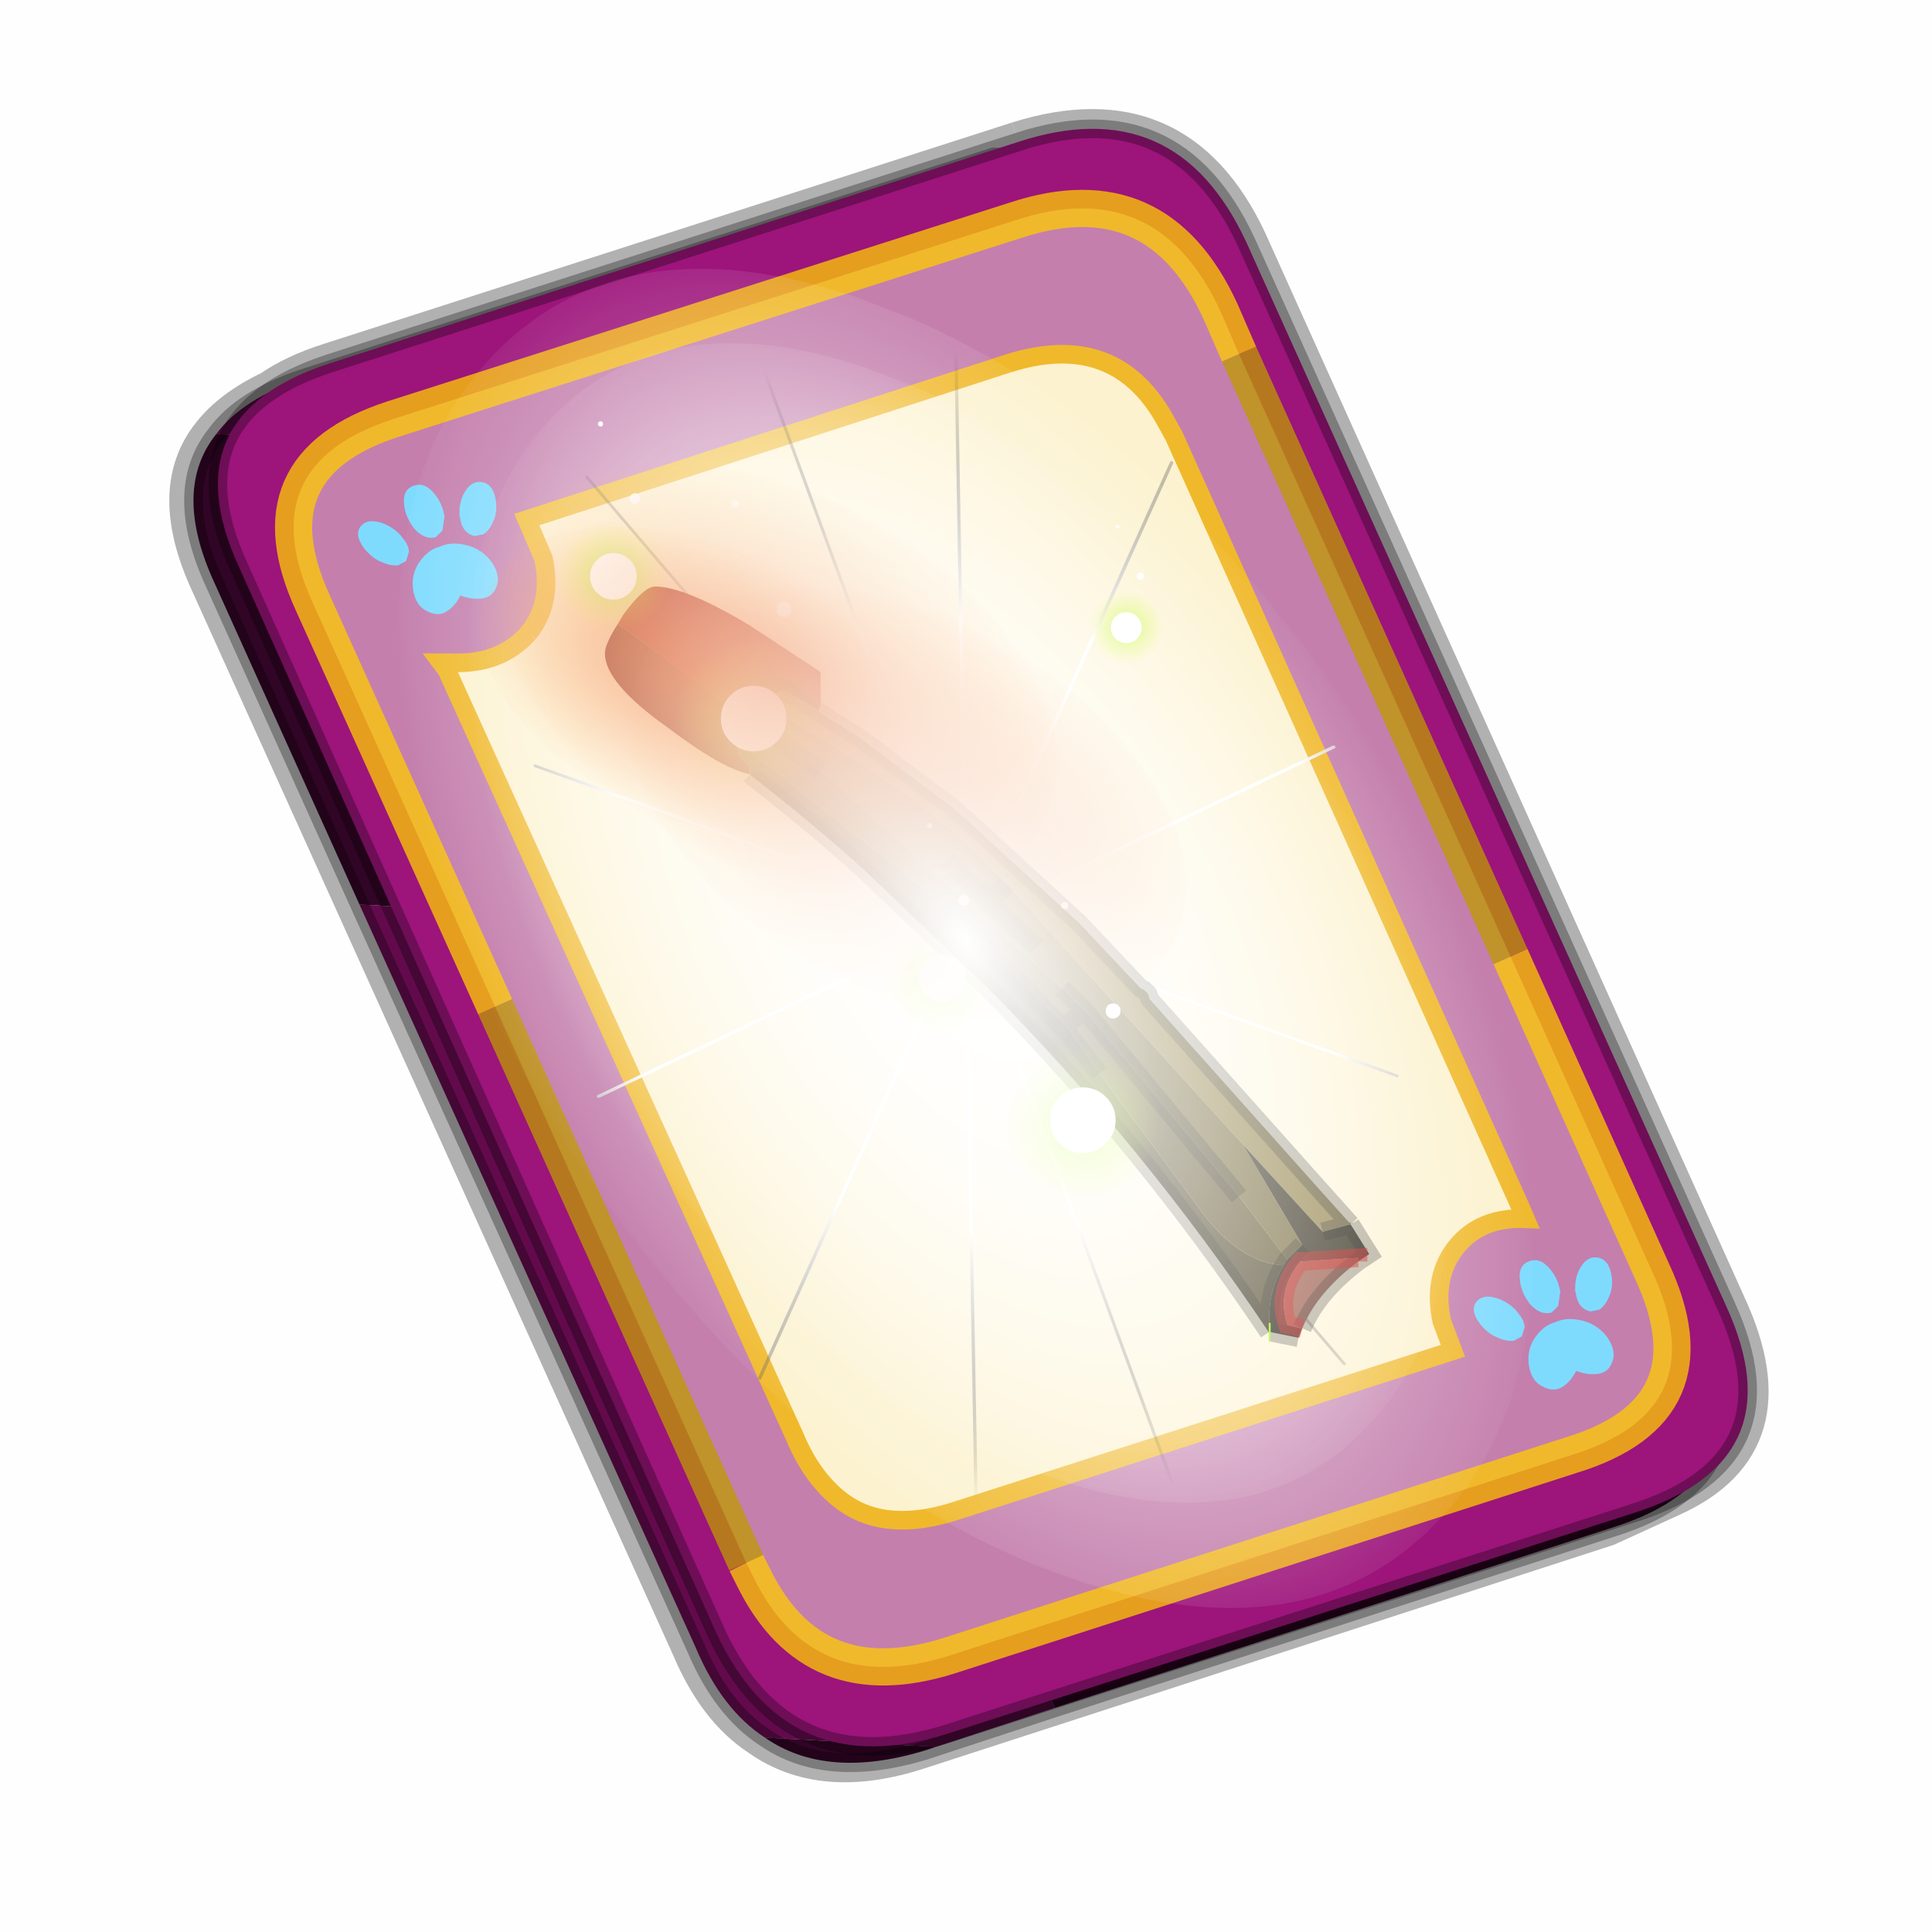 <?xml version='1.0' encoding='UTF-8'?>
<svg xmlns:xlink="http://www.w3.org/1999/xlink" xmlns="http://www.w3.org/2000/svg" version="1.1" width="60px" height="60px" viewBox="0.0 0.0 60.0 60.0"><defs><g id="c1"><path fill="#000000" fill-opacity="0.004" d="M0.0 0.0 L60.0 0.0 60.0 60.0 0.0 60.0 0.0 0.0"/></g><g id="c2"><path fill="none" stroke="#000000" stroke-width="1.0" stroke-opacity="0.302" d="M22.3 0.35 Q26.6 -1.0 28.5 3.05 L41.4 31.7 Q43.1 35.4 39.9 36.85 L38.15 37.65 19.65 43.65 Q17.05 44.5 15.35 43.3 14.2 42.55 13.5 40.9 L0.55 12.25 Q-0.6 9.75 0.6 8.25 1.15 7.55 2.2 7.05 2.85 6.6 3.8 6.3 L22.3 0.35"/><path fill="#300525" stroke="none" d="M25.55 0.9 Q26.9 1.6 27.8 3.55 L40.7 32.15 Q42.6 36.3 38.3 37.65 L23.3 42.5 13.15 21.4 4.6 20.9 0.7 12.25 Q-0.45 9.75 0.75 8.25 L29.8 9.75 25.55 0.9 M20.1 43.55 L19.8 43.65 Q17.15 44.45 15.5 43.3 L20.1 43.55"/><path fill="#630a4c" stroke="none" d="M23.3 42.5 L20.1 43.55 15.5 43.3 Q14.35 42.55 13.65 40.9 L4.6 20.9 13.15 21.4 23.3 42.5 M0.75 8.25 Q1.45 7.3 3.1 6.75 L21.65 0.8 25.55 0.9 29.8 9.75 0.75 8.25"/><path fill="none" stroke="#000000" stroke-width="0.5" stroke-opacity="0.302" d="M25.55 0.9 Q26.9 1.6 27.8 3.55 L40.7 32.15 Q42.6 36.3 38.3 37.65 L23.3 42.5 20.1 43.55 19.8 43.65 Q17.15 44.45 15.5 43.3 14.35 42.55 13.65 40.9 L4.6 20.9 0.7 12.25 Q-0.45 9.75 0.75 8.25 1.45 7.3 3.1 6.75 L21.65 0.8 25.55 0.9"/><path fill="#9d147b" stroke="none" d="M14.2 40.5 L1.35 11.8 Q-0.5 7.75 3.8 6.35 L22.3 0.4 Q26.55 -1.0 28.45 3.1 L41.35 31.7 Q43.25 35.85 38.9 37.25 L20.4 43.2 Q16.1 44.55 14.2 40.5"/><path fill="none" stroke="#000000" stroke-width="0.5" stroke-opacity="0.302" d="M14.2 40.5 L1.35 11.8 Q-0.5 7.75 3.8 6.35 L22.3 0.4 Q26.55 -1.0 28.45 3.1 L41.35 31.7 Q43.25 35.85 38.9 37.25 L20.4 43.2 Q16.1 44.55 14.2 40.5"/><path fill="#fcf2cf" stroke="none" d="M9.15 13.6 Q9.8 12.8 9.55 11.6 L9.1 10.55 22.05 6.35 Q24.9 5.45 26.25 7.85 L26.5 8.3 35.8 29.0 35.95 29.35 Q34.75 29.3 34.1 30.1 33.45 30.9 33.7 32.1 L34.0 32.9 20.65 37.2 Q18.8 37.8 17.65 37.0 16.8 36.4 16.3 35.2 L6.95 14.6 6.8 14.4 7.1 14.4 Q8.4 14.45 9.15 13.6"/><path fill="#c47fad" stroke="none" d="M8.25 23.65 L3.35 12.8 Q1.65 9.1 5.5 7.85 L22.25 2.5 Q26.05 1.25 27.75 4.95 L28.25 6.1 35.55 22.3 39.35 30.75 Q41.1 34.5 37.2 35.7 L20.45 41.1 Q16.8 42.25 15.2 39.0 L15.0 38.6 8.25 23.65 M9.15 13.6 Q8.4 14.45 7.1 14.4 L6.8 14.4 6.95 14.6 16.3 35.2 Q16.8 36.4 17.65 37.0 18.8 37.8 20.65 37.2 L34.0 32.9 33.7 32.1 Q33.45 30.9 34.1 30.1 34.75 29.3 35.95 29.35 L35.8 29.0 26.5 8.3 26.25 7.85 Q24.9 5.45 22.05 6.35 L9.1 10.55 9.55 11.6 Q9.8 12.8 9.15 13.6"/><path fill="none" stroke="#ffcc00" stroke-width="1.0" stroke-opacity="0.749" d="M8.25 23.65 L3.35 12.8 Q1.65 9.1 5.5 7.85 L22.25 2.5 Q26.05 1.25 27.75 4.95 L28.25 6.1 M35.55 22.3 L39.35 30.75 Q41.1 34.5 37.2 35.7 L20.45 41.1 Q16.8 42.25 15.2 39.0 L15.0 38.6"/><path fill="none" stroke="#bf9900" stroke-width="1.0" stroke-opacity="0.749" d="M28.25 6.1 L35.55 22.3 M15.0 38.6 L8.25 23.65"/><path fill="none" stroke="#f0b92b" stroke-width="0.5" d="M9.15 13.6 Q9.8 12.8 9.55 11.6 L9.1 10.55 22.05 6.35 Q24.9 5.45 26.25 7.85 L26.5 8.3 35.8 29.0 35.95 29.35 Q34.75 29.3 34.1 30.1 33.45 30.9 33.7 32.1 L34.0 32.9 20.65 37.2 Q18.8 37.8 17.65 37.0 16.8 36.4 16.3 35.2 L6.95 14.6 6.8 14.4 7.1 14.4 Q8.4 14.45 9.15 13.6"/></g><g id="c3"><path fill="#7fdbfe" stroke="none" d="M10.75 4.9 Q10.75 4.6 10.9 4.35 11.25 3.45 11.95 2.75 13.3 1.5 14.35 2.1 15.4 2.7 14.95 4.45 14.7 5.4 14.1 6.15 L13.75 6.5 Q13.1 7.15 12.35 7.35 L11.4 7.2 Q10.95 6.9 10.75 6.4 10.5 5.75 10.75 4.9 M7.5 5.9 Q7.0 5.85 6.6 5.5 6.05 5.0 5.8 4.15 L5.7 3.6 Q5.55 2.65 5.8 1.7 6.25 0.0 7.5 0.0 L7.6 0.0 Q8.85 0.0 9.3 1.7 9.55 2.65 9.4 3.6 L9.3 4.15 8.5 5.5 7.6 5.9 7.5 5.9 M4.35 4.9 Q4.6 5.75 4.35 6.4 L3.7 7.2 2.75 7.35 Q2.0 7.15 1.35 6.5 L1.0 6.15 Q0.4 5.4 0.15 4.45 -0.3 2.7 0.75 2.1 1.8 1.5 3.15 2.75 3.85 3.45 4.2 4.35 L4.35 4.9 M5.5 13.7 Q4.45 13.9 3.65 12.95 2.75 12.0 3.2 10.25 3.7 8.5 5.25 7.6 6.4 6.9 7.55 7.0 8.75 6.9 9.9 7.6 11.45 8.5 11.95 10.25 12.35 12.0 11.5 12.95 10.7 13.9 9.65 13.7 8.55 13.5 7.55 12.6 6.55 13.5 5.5 13.7"/></g><g id="c4"><g><use transform="matrix(1.0,0.0,0.0,1.0,0.0,0.0)" xlink:href="#c3"/></g></g><radialGradient gradientUnits="userSpaceOnUse" r="819.2" cx="0" cy="0" spreadMethod="pad" gradientTransform="matrix(0.091,0.0,0.0,0.091,0.6,3.4)" id="gradient1"><stop offset="0.0" stop-color="#ffffff"/><stop offset="1.0" stop-color="#ffffff" stop-opacity="0.0"/></radialGradient><g id="c5"><path stroke="none" fill="url(#gradient1)" d="M36.65 -54.65 Q60.05 -42.0 69.75 -17.95 80.55 8.9 68.0 34.1 55.45 59.35 26.8 68.2 -1.8 77.05 -29.7 64.3 -57.6 51.6 -68.45 24.75 -79.3 -2.05 -66.75 -27.25 L-66.7 -27.3 Q-54.1 -52.5 -25.5 -61.4 3.1 -70.2 31.0 -57.5 L36.65 -54.65"/></g><g id="c6"><g><use transform="matrix(1.0,0.0,0.0,1.0,0.0,0.0)" xlink:href="#c5"/></g></g><radialGradient gradientUnits="userSpaceOnUse" r="819.2" cx="0" cy="0" spreadMethod="pad" gradientTransform="matrix(0.209,0.0,0.0,0.177,67.15,107.2)" id="gradient2"><stop offset="0.357" stop-color="#ffffff"/><stop offset="0.671" stop-opacity="0.0"/></radialGradient><g id="c7"><path fill="none" stroke-linejoin="round" stroke-linecap="round" stroke="url(#gradient2)" stroke-width="0.5" d="M136.55 165.8 L68.6 106.0 68.4 106.0 118.25 201.5 M68.2 105.7 L68.25 105.8 68.25 105.75 68.2 105.7 0.0 45.7 M68.25 105.8 L68.3 105.85 68.3 105.8 68.25 105.75 49.95 0.05 M0.05 97.7 L68.15 105.95 68.25 105.85 68.25 105.8 M68.3 105.85 L68.25 105.85 68.3 106.0 68.3 105.85 68.3 105.8 68.35 105.8 68.3 105.8 86.6 18.35 M50.0 193.2 L68.3 106.0 68.15 105.95 18.25 151.55 M68.4 106.0 L68.3 106.0 86.55 211.5 M68.4 106.0 L68.3 105.85 M68.6 106.0 L68.35 105.8 118.25 60.15 M136.6 114.25 L68.6 106.0 M68.2 105.7 L18.25 10.05"/></g><g id="c8"><g><use transform="matrix(1.0,0.0,0.0,1.0,0.0,0.0)" xlink:href="#c7"/></g></g><g id="c9"><path fill="#990000" stroke="none" d="M16.95 15.55 L17.0 15.65 17.0 14.65 15.1 13.4 Q13.35 12.35 12.55 12.35 12.25 12.35 11.7 13.1 L11.55 13.35 14.55 15.55 15.3 14.9 Q15.85 14.65 16.3 14.9 L16.35 14.95 16.95 15.55"/><path fill="#918147" stroke="none" d="M30.4 28.55 L25.85 23.45 25.8 23.3 25.7 23.2 25.6 23.15 23.95 21.4 20.95 18.65 20.55 18.3 19.95 17.85 19.35 17.4 18.75 16.95 18.7 16.9 17.95 16.35 17.3 15.95 17.0 15.75 16.4 15.35 16.3 15.3 16.0 15.15 15.95 15.15 15.75 15.25 15.45 15.5 16.85 16.35 18.15 17.15 Q20.45 18.65 22.0 20.35 L28.35 27.35 30.5 29.7 31.25 29.5 30.4 28.55"/><path fill="#660000" stroke="none" d="M16.95 15.55 L16.35 14.95 16.3 14.9 Q15.85 14.65 15.3 14.9 L14.55 15.55 11.55 13.35 Q11.2 13.9 11.2 14.15 11.2 14.95 12.9 16.15 14.35 17.25 15.1 17.4 L15.1 17.2 14.8 16.9 14.75 16.55 14.7 16.45 14.7 16.4 14.75 16.35 14.7 16.45 14.75 16.5 14.75 16.35 14.75 16.3 Q14.75 15.65 15.1 15.4 L15.1 15.3 15.15 15.35 15.95 15.15 16.0 15.15 16.3 15.3 16.4 15.35 16.95 15.7 16.95 15.55"/><path fill="#726636" stroke="none" d="M31.25 29.5 L31.25 29.45 31.2 29.45 30.4 28.55 31.25 29.5 M28.35 27.35 L22.0 20.35 Q20.45 18.65 18.15 17.15 L16.85 16.35 15.45 15.5 15.1 15.8 15.05 15.85 17.0 17.3 23.5 23.15 23.65 23.3 24.1 23.75 28.25 28.75 29.55 30.45 29.95 30.05 28.35 27.35 M22.8 22.05 L21.55 20.85 22.0 20.35 21.55 20.85 20.4 19.7 21.55 20.85 22.8 22.05"/><path fill="#330000" stroke="none" d="M15.45 15.5 L15.75 15.25 15.95 15.15 15.15 15.35 15.1 15.3 15.1 15.4 Q14.75 15.65 14.75 16.3 L14.75 16.35 15.05 15.85 15.1 15.8 15.45 15.5"/><path fill="#494123" stroke="none" d="M15.1 17.4 L15.15 17.45 Q16.7 18.65 18.15 19.95 L21.5 23.15 Q25.7 27.4 29.05 32.4 L29.1 32.4 Q28.95 31.45 29.45 30.6 28.35 30.55 27.35 29.3 L24.5 25.45 23.6 24.15 23.6 24.3 23.6 24.15 20.3 20.9 14.75 16.5 14.7 16.45 14.75 16.35 14.7 16.4 14.7 16.45 14.75 16.55 14.8 16.9 15.1 17.2 15.1 17.4 M24.5 25.45 L23.6 24.3 20.3 20.9 23.6 24.3 24.5 25.45"/><path fill="#5e532c" stroke="none" d="M15.05 15.85 L14.75 16.35 14.75 16.5 20.3 20.9 23.6 24.15 24.5 25.45 27.35 29.3 Q28.35 30.55 29.45 30.6 L29.55 30.45 28.25 28.75 24.1 23.75 23.65 23.3 23.5 23.15 17.0 17.3 15.05 15.85 M24.1 23.75 L23.6 24.15 24.1 23.75"/><path fill="#2e2816" stroke="none" d="M29.1 32.4 L29.85 32.55 29.95 32.3 29.55 32.2 Q29.25 31.3 29.9 30.5 L31.45 30.4 31.45 30.5 31.75 30.3 31.25 29.5 30.5 29.7 28.35 27.35 29.95 30.05 29.55 30.45 29.45 30.6 Q28.95 31.45 29.1 32.4"/><path fill="#985441" stroke="none" d="M29.95 32.3 Q30.3 31.45 31.2 30.7 L31.45 30.5 31.45 30.4 29.9 30.5 Q29.25 31.3 29.55 32.2 L29.95 32.3"/><path fill="none" stroke="#000000" stroke-width="0.5" stroke-opacity="0.302" d="M15.1 17.4 L15.15 17.45 Q16.7 18.65 18.15 19.95 L21.5 23.15 Q25.7 27.4 29.05 32.4 M29.1 32.4 L29.85 32.55 M29.95 32.3 Q30.3 31.45 31.2 30.7 L31.45 30.5 31.75 30.3 31.25 29.5 31.25 29.45 M30.4 28.55 L25.85 23.45 25.8 23.3 25.7 23.2 25.6 23.15 23.95 21.4 20.95 18.65 20.55 18.3 19.95 17.85 19.35 17.4 18.75 16.95 18.7 16.9 17.95 16.35 17.3 15.95 17.0 15.75 16.4 15.35 M16.0 15.15 L16.3 15.3 16.4 15.35 M29.45 30.6 Q28.95 31.45 29.1 32.4 M31.25 29.5 L30.4 28.55 M29.95 30.05 L29.55 30.45 29.45 30.6 M31.25 29.5 L30.5 29.7"/><path fill="none" stroke="#000000" stroke-width="0.5" stroke-opacity="0.302" d="M20.3 20.9 L23.6 24.3 24.5 25.45 M17.0 17.3 L15.05 15.85 M28.25 28.75 L24.1 23.75 23.65 23.3 23.5 23.15 M22.0 20.35 L21.55 20.85 20.4 19.7 M21.55 20.85 L22.8 22.05 M23.6 24.3 L23.6 24.15 24.1 23.75"/><path fill="none" stroke="#99ff00" stroke-width="0.5" d="M29.05 32.4 L29.1 32.4"/><path fill="none" stroke="#cc0000" stroke-width="0.5" stroke-opacity="0.502" d="M31.45 30.5 L31.45 30.4 29.9 30.5 Q29.25 31.3 29.55 32.2 L29.95 32.3"/></g><radialGradient gradientUnits="userSpaceOnUse" r="819.2" cx="0" cy="0" spreadMethod="pad" gradientTransform="matrix(0.022,0.011,0.0,0.022,0.0,0.05)" id="gradient3"><stop offset="0.0" stop-color="#e14604" stop-opacity="0.643"/><stop offset="1.0" stop-color="#ff9636" stop-opacity="0.0"/></radialGradient><g id="c10"><path stroke="none" fill="url(#gradient3)" d="M12.2 -6.25 Q17.25 1.25 17.25 8.4 17.25 15.55 12.2 18.15 7.15 20.75 0.0 17.3 -7.15 13.8 -12.2 6.3 -17.25 -1.2 -17.25 -8.35 -17.25 -15.5 -12.2 -18.1 -7.15 -20.7 0.0 -17.2 7.15 -13.75 12.2 -6.25"/></g><g id="c11"><g><use transform="matrix(1.0,0.0,0.0,1.0,0.0,0.0)" xlink:href="#c10"/></g></g><radialGradient gradientUnits="userSpaceOnUse" r="819.2" cx="0" cy="0" spreadMethod="pad" gradientTransform="matrix(0.015,0.0,0.0,0.015,0.0,0.0)" id="gradient4"><stop offset="0.0" stop-color="#80ff00" stop-opacity="0.561"/><stop offset="1.0" stop-color="#e6ff00" stop-opacity="0.0"/></radialGradient><g id="c12"><path stroke="none" fill="url(#gradient4)" d="M1.8 -1.8 Q1.05 -2.55 0.0 -2.55 -1.05 -2.55 -1.8 -1.8 -2.55 -1.05 -2.55 0.0 -2.55 1.05 -1.8 1.8 -1.05 2.55 0.0 2.55 1.05 2.55 1.8 1.8 2.55 1.05 2.55 0.0 2.55 -1.05 1.8 -1.8 M9.0 -9.0 Q12.75 -5.25 12.75 0.0 12.75 5.25 9.0 9.0 5.25 12.75 0.0 12.75 -5.25 12.75 -9.0 9.0 -12.75 5.25 -12.75 0.0 -12.75 -5.25 -9.0 -9.0 -5.25 -12.75 0.0 -12.75 5.25 -12.75 9.0 -9.0"/><path fill="#ffffff" stroke="none" d="M3.4 -33.35 L3.25 -32.95 2.8 -32.8 Q2.55 -32.8 2.4 -32.95 L2.25 -33.35 2.4 -33.8 2.8 -33.95 3.25 -33.8 3.4 -33.35 M-5.55 -16.15 Q-5.9 -16.5 -5.85 -16.95 -5.9 -17.45 -5.55 -17.8 -5.2 -18.15 -4.7 -18.15 -4.2 -18.15 -3.85 -17.8 -3.55 -17.45 -3.55 -16.95 -3.55 -16.5 -3.85 -16.15 -4.2 -15.8 -4.7 -15.8 -5.2 -15.8 -5.55 -16.15"/><path fill="#ffffff" stroke="none" d="M3.6 -3.6 Q5.1 -2.1 5.1 0.0 5.1 2.1 3.6 3.6 2.1 5.1 0.0 5.1 -2.1 5.1 -3.6 3.6 -5.1 2.1 -5.1 0.0 -5.1 -2.1 -3.6 -3.6 -2.1 -5.1 0.0 -5.1 2.1 -5.1 3.6 -3.6"/></g><g id="c13"><g><use transform="matrix(1.0,0.0,0.0,1.0,0.0,0.0)" xlink:href="#c12"/></g></g><g id="c14"><g><use transform="matrix(1.0,0.0,0.0,1.0,0.0,0.0)" xlink:href="#c13"/></g><g><use transform="matrix(0.71,0.0,0.0,0.71,21.8,-22.1)" xlink:href="#c13"/></g></g><g id="c15"><g><use transform="matrix(1.0,0.0,0.0,1.0,0.0,0.0)" xlink:href="#c13"/></g><g><use transform="matrix(0.71,0.0,0.0,0.71,21.8,-22.1)" xlink:href="#c13"/></g><g><use transform="matrix(0.47,0.0,0.0,0.47,-6.75,-76.55)" xlink:href="#c13"/></g></g><g id="c16"><g><use transform="matrix(1.0,0.0,0.0,1.0,0.0,0.0)" xlink:href="#c2"/></g><g><use transform="matrix(0.239,-0.087,0.1,0.234,34.25,31.15)" xlink:href="#c4"/></g><g><use transform="matrix(0.239,-0.087,0.1,0.234,4.25,10.3)" xlink:href="#c4"/></g><g><use transform="matrix(0.141,-0.038,0.111,0.226,20.25,20.65)" filter="url(#filter14)" xlink:href="#c6"/></g><g><use transform="matrix(-0.155,0.051,0.084,0.147,22.6,2.3)" filter="url(#filter15)" xlink:href="#c8"/></g><g><use transform="matrix(1.0,0.0,0.0,1.0,0.0,0.0)" xlink:href="#c9"/></g><g><use transform="matrix(-0.045,-0.26,-0.28,0.048,13.6,14.9)" xlink:href="#c11"/></g><g><use transform="matrix(-0.173,0.0,0.0,0.173,15.2,15.9)" filter="url(#filter18)" xlink:href="#c14"/></g><g><use transform="matrix(-0.173,0.0,0.0,0.173,24.05,26.7)" filter="url(#filter19)" xlink:href="#c15"/></g><g><use transform="matrix(-0.062,-0.362,-0.362,0.062,19.35,18.2)" xlink:href="#c11"/></g><g><use transform="matrix(-0.062,-0.362,-0.362,0.062,15.9,14.9)" xlink:href="#c11"/></g><g><use transform="matrix(0.163,-0.044,0.129,0.261,20.35,20.95)" filter="url(#filter22)" xlink:href="#c6"/></g></g><filter id="filter14"><feColorMatrix in="SourceGraphic" type="matrix" values="0.0 0.0 0.0 0.0 0.797 0.0 0.0 0.0 0.0 0.598 0.0 0.0 0.0 0.0 0.199 0.0 0.0 0.0 1.0 0.0" result="cxform"/><feComposite operator="in" in2="SourceGraphic" result="color-xform"/></filter><filter id="filter15"><feColorMatrix in="SourceGraphic" type="matrix" values="0.0 0.0 0.0 0.0 0.996 0.0 0.0 0.0 0.0 0.996 0.0 0.0 0.0 0.0 0.996 0.0 0.0 0.0 1.0 0.0" result="cxform"/><feComposite operator="in" in2="SourceGraphic" result="color-xform"/></filter><filter id="filter18"><feColorMatrix in="SourceGraphic" type="matrix" values="1.817 2.006 -2.822 0.0 -0.25 -0.759 0.978 0.782 0.0 -0.25 2.008 -2.25 1.241 0.0 -0.25 0.0 0.0 0.0 1.0 0.0" result="color-matrix"/></filter><filter id="filter19"><feColorMatrix in="SourceGraphic" type="matrix" values="1.817 2.006 -2.822 0.0 -0.25 -0.759 0.978 0.782 0.0 -0.25 2.008 -2.25 1.241 0.0 -0.25 0.0 0.0 0.0 1.0 0.0" result="color-matrix"/></filter><filter id="filter22"><feColorMatrix in="SourceGraphic" type="matrix" values="1.0 0.0 0.0 0.0 0.0 0.0 1.0 0.0 0.0 0.0 0.0 0.0 1.0 0.0 0.0 0.0 0.0 0.0 0.23 0.0" result="cxform"/><feComposite operator="in" in2="SourceGraphic" result="color-xform"/></filter></defs><g><g><use transform="matrix(1.0,0.0,0.0,1.0,0.0,0.0)" xlink:href="#c1"/></g><g><use transform="matrix(1.155,0.0,0.0,1.155,5.85,3.95)" xlink:href="#c16"/></g></g></svg>